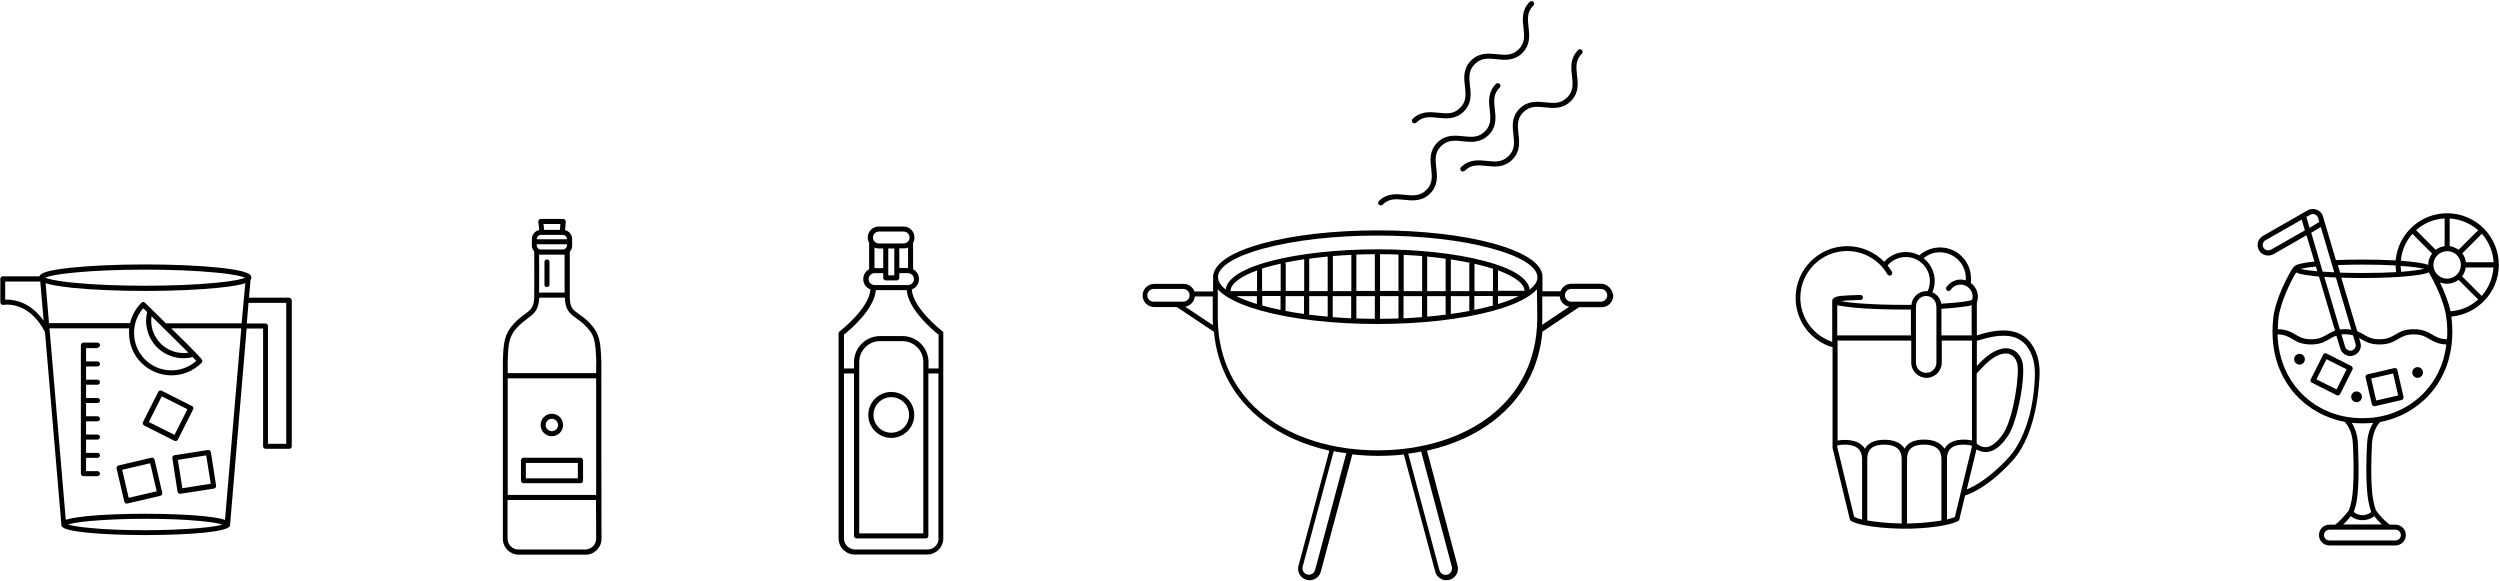 <svg width="1490" height="346" viewBox="0 0 1490 346" fill="none" xmlns="http://www.w3.org/2000/svg">
<path d="M954.1 169.1H936.5C933.6 169.1 931 171 930.1 173.6H919.3C919.3 171.7 919.3 169.7 919.3 167.7V165.5C919.3 165.4 919.3 165.2 919.3 165.1C919.3 165 919.3 164.8 919.3 164.7V164.1C919.3 163.9 919.2 163.7 919.2 163.5C918.5 160 915.8 156.7 911.1 153.7C906.1 150.5 899 147.6 890 145.1C871.6 140.1 847.2 137.3 821.2 137.3C795.2 137.3 770.8 140.1 752.4 145.1C743.4 147.6 736.3 150.4 731.3 153.7C726.6 156.8 723.8 160.1 723.2 163.5C723.1 163.7 723 163.9 723 164.2C723 164.3 723 164.6 723 164.9C723 165 723 165.1 723 165.3C723 165.4 723 165.5 723 165.7C723 167.4 723 170.4 723 173.7H711.9C710.9 171.1 708.4 169.2 705.5 169.2H687.9C684.1 169.2 681 172.3 681 176.1C681 179.9 684.1 183 687.9 183H701.4L723.1 197.5C723.2 197.6 723.4 197.6 723.5 197.7C725.5 219.2 735.4 237.4 752.5 250.6C763.4 259.1 777 265.2 792.3 268.6L773.9 337.2C772.9 340.9 775.1 344.6 778.8 345.6C779.4 345.8 780 345.8 780.6 345.8C783.6 345.8 786.4 343.8 787.2 340.7L806 270.8C811.1 271.4 816.2 271.7 821.5 271.7C826.7 271.7 831.8 271.4 836.7 270.9L855.4 340.7C856.2 343.8 859 345.8 862 345.8C862.6 345.8 863.2 345.7 863.8 345.6C867.5 344.6 869.7 340.9 868.7 337.2L850.5 268.6C865.8 265.2 879.5 259.1 890.4 250.6C907.5 237.4 917.4 219.1 919.3 197.6H919.4L941.1 183.1H954.6C958.4 183.1 961.5 180 961.5 176.2C961 172.2 957.9 169.1 954.1 169.1ZM687.6 179.8C685.5 179.8 683.8 178.1 683.8 176C683.8 173.9 685.5 172.2 687.6 172.2H705.2C707.3 172.2 709 173.9 709 176C709 178.1 707.3 179.8 705.2 179.8H687.6ZM706.4 182.8C709.4 182.3 711.8 179.8 712.1 176.7H722.8C722.8 183.4 722.8 190.4 722.8 190.6C722.8 191.7 722.9 192.8 722.9 193.8L706.4 182.8ZM725.9 164.9C726.2 158.8 736.1 152.7 753.1 148.1C771.2 143.2 795.4 140.4 821.1 140.4C846.8 140.4 870.9 143.1 889.1 148.1C906.1 152.7 915.9 158.8 916.3 164.9V165.6C916.2 168 914.6 170.3 911.7 172.6C911.1 167.7 905.7 161 884.5 155.5C867.5 151 845 148.6 821.1 148.6C797.2 148.6 774.6 151.1 757.7 155.5C736.6 161 731.1 167.7 730.5 172.6C727.7 170.3 726.1 168 726 165.6C725.9 165.3 725.9 165.1 725.9 164.9ZM892.8 173.4V161.1C902.8 164.8 908.6 169.1 908.6 173.3H892.8V173.4ZM905.1 176.5C901.7 178.2 897.6 179.8 892.8 181.2V176.5H905.1ZM889.8 182.1C889.5 182.2 889.2 182.3 888.9 182.3C885.7 183.2 882.3 184 878.7 184.7V176.4H889.7V181.6C889.8 181.8 889.8 182 889.8 182.1ZM889.8 160.8V173.5H878.8V157.4C878.8 157.3 878.8 157.3 878.8 157.2C880.5 157.6 882.1 158 883.7 158.4C885.9 159 888 159.6 890 160.2C889.8 160.4 889.8 160.6 889.8 160.8ZM875.8 185.3C872.2 186 868.5 186.6 864.7 187.1C864.7 187 864.7 186.9 864.7 186.8V176.5H875.7V185C875.7 185.1 875.7 185.2 875.8 185.3ZM875.7 157.4V173.5H864.7V154.6C868.6 155.2 872.4 155.9 876 156.6C875.8 156.8 875.7 157.1 875.7 157.4ZM850.6 152.9C854.4 153.3 858.1 153.7 861.6 154.2V173.5H850.6V153.1C850.6 153 850.6 152.9 850.6 152.9ZM850.6 188.7V176.5H861.6V186.8C861.6 187.1 861.7 187.3 861.8 187.5C858.2 188 854.4 188.4 850.6 188.7ZM847.6 189C844 189.3 840.3 189.5 836.5 189.7C836.5 189.7 836.5 189.7 836.5 189.6V176.5H847.5V188.7C847.6 188.8 847.6 188.9 847.6 189ZM847.6 153.1V173.5H836.6V151.9C840.4 152.1 844.1 152.3 847.7 152.6C847.6 152.7 847.6 152.9 847.6 153.1ZM822.5 151.5C826.2 151.5 829.9 151.6 833.5 151.7V173.4H822.5V151.6C822.5 151.6 822.5 151.6 822.5 151.5ZM822.5 189.6V176.5H833.5V189.6C833.5 189.7 833.5 189.7 833.5 189.8C829.8 189.9 826.1 190 822.4 190C822.5 189.8 822.5 189.7 822.5 189.6ZM819.4 176.5V189.6C819.4 189.7 819.4 189.9 819.5 190C815.8 190 812.1 189.9 808.4 189.8C808.4 189.7 808.4 189.7 808.4 189.6V176.5H819.4V176.5ZM808.4 173.4V151.7C812 151.6 815.7 151.5 819.4 151.5V151.6V173.4H808.4V173.4ZM794.3 152.6C797.9 152.3 801.6 152.1 805.4 151.9V173.5H794.4V153.1C794.3 152.9 794.3 152.7 794.3 152.6ZM794.3 188.7V176.5H805.3V189.6C805.3 189.6 805.3 189.6 805.3 189.7C801.6 189.5 797.9 189.3 794.2 189C794.3 188.9 794.3 188.8 794.3 188.7ZM791.3 188.7C787.5 188.4 783.7 188 780.1 187.5C780.2 187.3 780.3 187 780.3 186.8V176.5H791.3V188.7ZM791.3 153.1V173.5H780.3V154.2C783.9 153.7 787.6 153.3 791.3 152.9C791.3 152.9 791.3 153 791.3 153.1ZM766 156.5C769.6 155.8 773.3 155.1 777.3 154.5V173.4H766.3V157.3C766.2 157.1 766.1 156.8 766 156.5ZM766.2 185V176.5H777.2V186.8C777.2 186.9 777.2 187 777.2 187.1C773.4 186.6 769.7 186 766.1 185.3C766.2 185.2 766.2 185.1 766.2 185ZM752.2 173.4V160.7C752.2 160.5 752.2 160.3 752.1 160.1C754.1 159.5 756.1 158.8 758.4 158.3C760 157.9 761.6 157.5 763.3 157.1C763.3 157.2 763.3 157.2 763.3 157.3V173.4H752.2ZM763.2 176.5V184.7C759.7 184 756.3 183.2 753.1 182.3C752.8 182.2 752.5 182.1 752.2 182C752.2 181.9 752.3 181.8 752.3 181.6V176.4H763.2V176.5ZM734.1 173.4C733.8 173.4 733.6 173.5 733.4 173.6C733.4 173.5 733.4 173.5 733.4 173.4C733.4 169.2 739.2 164.8 749.2 161.2V173.5H734.1V173.4ZM749.1 176.5V181.2C744.3 179.7 740.3 178.2 736.9 176.5H749.1ZM783.8 339.7C783.5 340.7 782.9 341.5 782 342C781.1 342.5 780.1 342.7 779.1 342.4C778.1 342.1 777.3 341.5 776.8 340.6C776.3 339.7 776.1 338.7 776.4 337.7L794.9 268.9C797.4 269.4 799.9 269.8 802.4 270.1L783.8 339.7ZM865.3 337.8C865.6 338.8 865.4 339.8 864.9 340.7C864.4 341.6 863.6 342.2 862.6 342.5C861.6 342.8 860.6 342.6 859.7 342.1C858.8 341.6 858.2 340.8 857.9 339.8L839.3 270.4C841.9 270.1 844.5 269.6 847 269.1L865.3 337.8ZM916.2 190.5C915.9 214.1 906.2 234 888.1 248C871.1 261.1 847.3 268.4 821 268.4C794.8 268.4 771 261.1 754 248C735.9 234 726.2 214.1 725.8 190.5C725.8 190.2 725.8 180 725.8 172.4C727.1 173.9 728.9 175.3 731 176.7C736 179.9 743.1 182.8 752.1 185.3C770.5 190.3 794.9 193.1 820.9 193.1C846.9 193.1 871.3 190.3 889.7 185.3C898.7 182.8 905.8 180 910.8 176.7C913 175.3 914.7 173.9 916 172.4C916.2 179.9 916.2 190.2 916.2 190.5ZM919.1 193.6C919.1 192.6 919.2 191.6 919.2 190.6C919.2 190.4 919.2 184.5 919.2 176.7H929.6C929.9 179.8 932.3 182.3 935.3 182.8L919.1 193.6ZM954.1 179.8H936.5C934.4 179.8 932.7 178.1 932.7 176C932.7 173.9 934.4 172.2 936.5 172.2H954.1C956.2 172.2 957.9 173.9 957.9 176C957.9 178.1 956.2 179.8 954.1 179.8Z" fill="black"/>
<path d="M822.9 122.4C823.3 122.4 823.7 122.3 824 122C827.9 118.1 832.1 118.6 836.9 119.1C841.8 119.6 847.4 120.2 852.3 115.4C857.2 110.5 856.6 104.9 856 100C855.5 95.1 855 90.9 858.9 87.1C862.8 83.2 867 83.7 871.8 84.2C876.7 84.7 882.3 85.3 887.2 80.5C892.1 75.6 891.5 70 890.9 65.1C890.4 60.2 889.9 56 893.8 52.2C894.4 51.6 894.4 50.6 893.8 50C893.2 49.4 892.2 49.4 891.6 50C886.7 54.9 887.3 60.5 887.9 65.4C888.4 70.3 888.9 74.5 885 78.3C881.1 82.2 876.9 81.7 872.1 81.2C867.2 80.7 861.6 80.1 856.7 84.9C851.8 89.8 852.4 95.4 853 100.3C853.5 105.2 854 109.4 850.1 113.2C846.2 117.1 842 116.6 837.2 116.1C832.3 115.6 826.7 115 821.8 119.8C821.2 120.4 821.2 121.4 821.8 122C822.1 122.2 822.5 122.4 822.9 122.4Z" fill="black"/>
<path d="M902 80.101C902.5 85.001 903 89.201 899.1 93.001C895.2 96.9 891 96.4 886.2 95.9C881.3 95.4 875.7 94.801 870.8 99.601C870.2 100.201 870.2 101.201 870.8 101.801C871.1 102.101 871.5 102.2 871.9 102.2C872.3 102.2 872.7 102.101 873 101.801C876.9 97.901 881.1 98.4 885.9 98.9C890.8 99.4 896.4 100 901.3 95.201C906.2 90.3 905.6 84.701 905 79.801C904.5 74.901 904 70.7 907.9 66.9C911.8 63 916 63.501 920.8 64.001C925.7 64.501 931.3 65.101 936.2 60.301C941.1 55.401 940.5 49.8 939.9 44.9C939.4 40 938.9 35.8 942.8 32.001C943.4 31.401 943.4 30.401 942.8 29.801C942.2 29.201 941.2 29.201 940.6 29.801C935.7 34.701 936.3 40.3 936.9 45.2C937.4 50.1 937.9 54.301 934 58.101C930.1 62.001 925.9 61.501 921.1 61.001C916.2 60.501 910.6 59.901 905.7 64.701C900.8 69.6 901.4 75.201 902 80.101Z" fill="black"/>
<path d="M843 73.5C843.4 73.5 843.8 73.4 844.1 73.1C848 69.2 852.2 69.7 857 70.2C861.9 70.7 867.5 71.3 872.4 66.5C877.3 61.6 876.7 56 876.1 51.1C875.6 46.2 875.1 42 879 38.2C882.9 34.3 887.1 34.8 891.9 35.3C896.8 35.8 902.4 36.4 907.3 31.6C912.2 26.7 911.6 21.1 911 16.2C910.5 11.3 910 7.1 913.9 3.3C914.5 2.7 914.5 1.7 913.9 1.1C913.3 0.5 912.3 0.5 911.7 1.1C906.8 6 907.4 11.6 908 16.5C908.5 21.4 909 25.6 905.1 29.4C901.2 33.3 897 32.8 892.2 32.3C887.3 31.8 881.7 31.2 876.8 36C871.9 40.9 872.5 46.5 873.1 51.4C873.6 56.3 874.1 60.5 870.2 64.3C866.3 68.2 862.1 67.7 857.3 67.2C852.4 66.7 846.8 66.1 841.9 70.9C841.3 71.5 841.3 72.5 841.9 73.1C842.3 73.3 842.6 73.5 843 73.5Z" fill="black"/>
<path d="M172.2 177.4H148.4L149.3 166.9C149.7 166.4 149.8 165.9 149.8 165.5C149.8 163.6 148.3 161.4 130.4 159.5C118.7 158.3 103.2 157.6 86.6 157.6C70.1 157.6 54.5 158.3 42.8 159.5C27.2 161.1 24 163 23.5 164.7H1.7C0.9 164.7 0.2 165.4 0.2 166.2V180.2C0.2 180.7 0.4 181.1 0.8 181.4C1.2 181.7 1.6 181.8 2.1 181.7C2.2 181.7 16.8 178.9 26.6 197.5C26.6 197.6 26.7 197.7 26.8 197.7L36.6 313C36.6 313.6 37 314 37.5 314.3C38.4 315.1 40 315.5 41.6 315.9C44.1 316.5 47.7 317 52.2 317.5C61.5 318.4 73.7 318.9 86.8 318.9C99.9 318.9 112.2 318.4 121.4 317.5C125.9 317 129.5 316.5 132 315.9C133.6 315.5 135.1 315.1 136 314.4C136.6 314.2 137.1 313.7 137.1 313.1L147 195.8C147 195.8 147 195.8 147.1 195.8H156.8V266C156.8 266.8 157.5 267.5 158.3 267.5H172.4C173.2 267.5 173.9 266.8 173.9 266V179C173.7 178.1 173 177.4 172.2 177.4ZM11.2 179.7C7.8 178.6 4.9 178.5 3.1 178.6V167.8H24L26 191.1C21 184.1 15.4 181 11.2 179.7ZM119 314.7C110.1 315.5 98.5 316 86.5 316C74.4 316 62.9 315.6 54 314.7C45.9 314 42.2 313.1 40.5 312.6C42.2 312.1 45.9 311.2 54 310.5C62.9 309.7 74.5 309.2 86.5 309.2C98.5 309.2 110.1 309.6 119 310.5C127.1 311.2 130.8 312.1 132.5 312.6C130.9 313.2 127.1 314 119 314.7ZM134.1 309.9C133.4 309.6 132.6 309.4 131.8 309.2C129.3 308.6 125.7 308.1 121.2 307.6C111.9 306.7 99.7 306.2 86.6 306.2C73.5 306.2 61.2 306.7 52 307.6C47.5 308.1 43.9 308.6 41.4 309.2C40.6 309.4 39.9 309.6 39.2 309.8L29.5 195.7H77C76.9 196.6 76.9 197.5 76.9 198.4C76.9 205.2 79.5 211.6 84.3 216.3C89.2 221.2 95.7 223.7 102.2 223.7C108.7 223.7 115.2 221.2 120.1 216.3C120.4 216 120.6 215.6 120.6 215.2C120.6 214.4 120.6 214.2 112 205.5C107.9 201.4 103.8 197.4 103.8 197.4L102.1 195.7H143.8L134.1 309.9ZM93.6 207C97.8 211.2 103.5 213.5 109.4 213.5C111.2 213.5 113 213.3 114.8 212.8C115.7 213.7 116.5 214.5 117 215.1C108.2 222.9 94.8 222.6 86.4 214.2C82.2 210 79.9 204.4 79.9 198.4C79.9 192.9 81.8 187.8 85.4 183.7L87.7 186C85.9 193.5 88.1 201.5 93.6 207ZM90.3 188.5L101.6 199.6C104.7 202.7 108.9 206.9 112.3 210.2C106.3 211.1 100.1 209.1 95.8 204.8C91.5 200.5 89.5 194.5 90.3 188.5ZM144 192.7H98.9L86.4 180.4C85.8 179.8 84.8 179.8 84.3 180.4C80.9 183.8 78.6 188 77.5 192.6H29.2L27.2 168.8C30 169.7 34.7 170.6 42.8 171.5C54.5 172.7 70 173.4 86.6 173.4C103.1 173.4 118.7 172.7 130.4 171.5C138.6 170.7 143.4 169.7 146.2 168.8L144 192.7ZM128.1 168.6C116.7 169.7 102 170.3 86.5 170.3C71.1 170.3 56.3 169.7 44.9 168.6C32.7 167.5 28.4 166.1 26.9 165.5C28.4 164.8 32.7 163.5 44.9 162.4C56.3 161.3 71 160.7 86.5 160.7C101.9 160.7 116.7 161.3 128.1 162.4C140.3 163.5 144.6 164.9 146.1 165.5C144.6 166.2 140.2 167.5 128.1 168.6ZM170.7 264.5H159.7V194.3C159.7 193.5 159 192.8 158.2 192.8H147.1L148.1 180.5H170.6V264.5H170.7Z" fill="black"/>
<path d="M58.1 207.2C58.9 207.2 59.6 206.5 59.6 205.7C59.6 204.9 58.9 204.2 58.1 204.2H49.7C48.9 204.2 48.2 204.9 48.2 205.7V282.3C48.2 283.1 48.9 283.8 49.7 283.8H58.1C58.9 283.8 59.6 283.1 59.6 282.3C59.6 281.5 58.9 280.8 58.1 280.8H51.3V272.9H58.1C58.9 272.9 59.6 272.2 59.6 271.4C59.6 270.6 58.9 269.9 58.1 269.9H51.3V262H58.1C58.9 262 59.6 261.3 59.6 260.5C59.6 259.7 58.9 259 58.1 259H51.3V251.1H58.1C58.9 251.1 59.6 250.4 59.6 249.6C59.6 248.8 58.9 248.1 58.1 248.1H51.3V240.2H58.1C58.9 240.2 59.6 239.5 59.6 238.7C59.6 237.9 58.9 237.2 58.1 237.2H51.3V229.3H58.1C58.9 229.3 59.6 228.6 59.6 227.8C59.6 227 58.9 226.3 58.1 226.3H51.3V218.4H58.1C58.9 218.4 59.6 217.7 59.6 216.9C59.6 216.1 58.9 215.4 58.1 215.4H51.3V207.5H58.1V207.2Z" fill="black"/>
<path d="M85.9 253.6L103.9 262.7C104.1 262.8 104.4 262.9 104.6 262.9C104.8 262.9 104.9 262.9 105.1 262.8C105.5 262.7 105.8 262.4 106 262L115.1 244C115.5 243.2 115.2 242.3 114.4 242L96.4 232.9C96 232.7 95.6 232.7 95.2 232.8C94.8 232.9 94.5 233.2 94.3 233.6L85.2 251.6C84.9 252.3 85.2 253.2 85.9 253.6ZM96.4 236.2L111.7 243.9L104 259.2L88.7 251.5L96.4 236.2Z" fill="black"/>
<path d="M102.7 273L105.8 293C105.9 293.4 106.1 293.8 106.4 294C106.7 294.2 107 294.3 107.3 294.3C107.4 294.3 107.5 294.3 107.5 294.3L127.5 291.2C128.3 291.1 128.9 290.3 128.8 289.5L125.7 269.5C125.6 269.1 125.4 268.7 125.1 268.5C124.8 268.3 124.4 268.2 124 268.2L104 271.3C103.2 271.4 102.6 272.2 102.7 273ZM122.9 271.4L125.6 288.3L108.7 291L106 274.1L122.9 271.4Z" fill="black"/>
<path d="M92.1 273.9C91.9 273.1 91.1 272.6 90.3 272.8L70.6 277.4C70.2 277.5 69.9 277.7 69.7 278.1C69.5 278.4 69.4 278.9 69.5 279.3L74.1 299C74.2 299.4 74.4 299.7 74.8 299.9C75 300.1 75.3 300.1 75.6 300.1C75.7 300.1 75.8 300.1 75.9 300.1L95.6 295.5C96.4 295.3 96.9 294.5 96.7 293.7L92.1 273.9ZM76.7 296.7L72.8 280L89.5 276.1L93.4 292.8L76.7 296.7Z" fill="black"/>
<path d="M1201.3 198C1193.1 195.4 1183.3 198.3 1179.2 199.6C1178.8 199.7 1178.5 199.8 1178.2 199.9V180.2C1178.2 180.2 1178.2 180.1 1178.3 180.1C1178.6 179.1 1178.8 178 1178.8 176.9C1178.8 173.5 1177.1 170.4 1174.5 168.6C1174.5 168.5 1174.6 168.4 1174.6 168.3C1174.7 167.8 1174.7 167.3 1174.7 166.8C1174.9 161.9 1173.2 157.1 1169.9 153.5C1166.6 149.8 1162 147.7 1157.1 147.5C1152.2 147.3 1147.5 149 1143.9 152.2C1141.5 150.9 1138.8 150.2 1135.9 150.2C1130.9 150.2 1126.3 152.3 1123 156C1117.3 150.2 1109.3 146.7 1101 146.7C1084 146.7 1070.2 160.5 1070.2 177.5C1070.2 190.2 1077.8 201.4 1089.6 206.1C1089.6 206.1 1090.9 206.6 1092.2 206.9V266.6C1092.2 266.7 1092.2 266.8 1092.2 267L1102.5 309.5C1102.6 309.9 1102.8 310.2 1103.1 310.4C1105.5 312 1114.5 314.7 1133.3 315.1H1138.2C1156.2 314.6 1164.9 311.9 1167.2 310.4C1167.5 310.2 1167.8 309.9 1167.8 309.5L1171.2 295.3C1171.9 295.1 1174.8 294.2 1179.4 291.5C1184 288.8 1191.3 283.6 1199.5 274.5C1214.7 257.7 1215.5 226.3 1215.6 222.8C1215.9 210.5 1210.2 200.7 1201.3 198ZM1178.2 222.5C1178.6 222.1 1179.1 221.6 1179.5 221.1C1182.6 217.8 1187.2 212.7 1192.6 211.1C1194.9 210.4 1196.9 210.5 1198.5 211.4C1200.2 212.3 1201.5 214 1202.2 216.4C1204 222.5 1199.9 249.6 1194 258.3C1190.6 263.4 1187.1 266.2 1183.8 266.5C1181.2 266.7 1179.2 265.3 1178.1 264.3V222.5H1178.2ZM1156.9 150.4C1161 150.6 1164.8 152.4 1167.6 155.4C1170.4 158.5 1171.8 162.4 1171.6 166.5C1171.6 166.7 1171.6 166.9 1171.6 167.1C1170.6 166.8 1169.6 166.6 1168.6 166.6C1165.5 166.6 1162.7 168 1160.7 170.3C1160.5 170.6 1160.3 170.9 1160.1 171.1C1159.6 171.8 1159.8 172.7 1160.5 173.2C1161.2 173.7 1162.1 173.5 1162.6 172.8C1162.7 172.6 1162.9 172.4 1163 172.2C1164.4 170.5 1166.4 169.6 1168.5 169.6C1172.4 169.6 1175.7 172.8 1175.7 176.8C1175.7 177.3 1175.6 177.8 1175.5 178.3C1175.4 178.4 1175.3 178.5 1175.3 178.7C1174.2 179.3 1169.2 180.3 1157 181C1156.5 177.9 1154.5 175.4 1151.7 174.2C1152.6 172.1 1153.1 169.8 1153.1 167.5C1153.1 162 1150.5 157.1 1146.5 153.9C1149.4 151.4 1153 150.2 1156.9 150.4ZM1175.1 181.9V199.9H1157.1V184C1162.9 183.7 1167.7 183.2 1171.1 182.7C1172.8 182.5 1174.1 182.2 1175.1 181.9ZM1154.1 182.9V216.1C1154.1 219.5 1151.4 222.2 1148 222.2C1144.6 222.2 1141.9 219.5 1141.9 216.1V182.9C1142 182.7 1142 182.6 1142 182.4C1142 179.1 1144.7 176.4 1148 176.4C1151.3 176.4 1154 179.1 1154 182.4C1154 182.6 1154.1 182.7 1154.1 182.9ZM1092 179.3C1092 179.4 1092 179.4 1092 179.5V179.6V203.7C1091.3 203.5 1090.7 203.3 1090.5 203.2C1079.9 198.9 1073 188.8 1073 177.4C1073 162.1 1085.5 149.6 1100.8 149.6C1110.7 149.6 1119.9 154.9 1124.9 163.5C1125.3 164.2 1126.3 164.5 1127 164.1C1127.7 163.7 1128 162.7 1127.6 162C1126.8 160.6 1125.9 159.4 1125 158.2C1127.7 155 1131.6 153.2 1135.9 153.2C1143.8 153.2 1150.2 159.6 1150.2 167.5C1150.2 169.6 1149.8 171.6 1148.9 173.5C1148.7 173.5 1148.4 173.5 1148.2 173.5C1143.5 173.5 1139.6 177.1 1139.2 181.7C1137.9 181.7 1136.6 181.7 1135.3 181.7C1116.2 181.7 1102.8 180.6 1097.4 179.5C1098 179.4 1098.7 179.3 1099.5 179.2C1099.9 179.2 1105.3 178.8 1108.8 178.8C1109.6 178.8 1110.3 178.1 1110.3 177.3C1110.3 176.5 1109.6 175.8 1108.8 175.8C1105.3 175.8 1099.7 176.2 1099.2 176.2C1095.7 176.3 1092 177.1 1092 179.3ZM1138.9 184.5V199.9H1095V181.9C1095.5 182 1096 182.1 1096.4 182.2C1098.6 182.6 1101.6 183 1105.5 183.4C1113.4 184.1 1123.9 184.5 1135 184.5C1136.4 184.5 1137.6 184.5 1138.9 184.5ZM1109.8 309.6C1107.5 309.1 1106 308.5 1105.1 308.1L1095 266.4V265.5C1096.2 265.2 1097.7 265 1099.3 265C1103.3 265 1106.2 266 1107.9 267.8C1109.1 269.2 1109.8 271.1 1109.8 273.6V309.6ZM1133.2 312C1124.2 311.8 1117.6 311 1112.9 310.2V274C1112.9 274 1112.9 273.7 1112.9 273.6C1112.9 269.9 1114 265 1122.9 265C1126.9 265 1129.8 266 1131.5 267.8C1132.7 269.2 1133.4 271.1 1133.4 273.6V311.3C1133.4 311.6 1133.5 311.8 1133.6 312H1133.2ZM1157.2 310.2C1152.7 311 1146.5 311.7 1138.1 312H1136.4C1136.5 311.8 1136.6 311.5 1136.6 311.3V274C1136.6 274 1136.6 273.7 1136.6 273.6C1136.6 269.9 1137.7 265 1146.6 265C1150.6 265 1153.5 266 1155.2 267.8C1156.4 269.2 1157.1 271.1 1157.1 273.6V310.2H1157.2ZM1157.6 265.8C1155.3 263.3 1151.6 262 1146.7 262C1141 262 1137 263.8 1135.1 267.4C1134.8 266.8 1134.4 266.3 1134 265.9C1131.7 263.4 1128 262.1 1123.1 262.1C1117.4 262.1 1113.4 263.9 1111.5 267.5C1111.2 266.9 1110.8 266.4 1110.4 266C1108.1 263.5 1104.4 262.2 1099.5 262.2C1098 262.2 1096.5 262.3 1095.2 262.6V203H1139.1V216.1C1139.1 221.1 1143.2 225.2 1148.2 225.2C1153.2 225.2 1157.3 221.1 1157.3 216.1V203H1175.3V262.5C1173.9 262.2 1172.3 262 1170.6 262C1164.9 262 1160.9 263.8 1159 267.4C1158.4 266.8 1158 266.3 1157.6 265.8ZM1165.1 308.1C1164.2 308.5 1162.6 309.1 1160.4 309.6V274C1160.4 274 1160.4 273.7 1160.4 273.6C1160.4 269.9 1161.5 265 1170.4 265C1172.2 265 1173.8 265.2 1175.2 265.6V266.4L1165.1 308.1ZM1197.4 272.4C1185.6 285.4 1176 290.2 1172.2 291.7L1178 267.8C1179.4 268.7 1181.2 269.4 1183.4 269.4C1183.7 269.4 1184 269.4 1184.3 269.4C1188.6 269 1192.7 265.8 1196.7 259.9C1202.8 250.8 1207.5 223 1205.3 215.5C1204.4 212.4 1202.6 210 1200.1 208.7C1197.7 207.4 1194.9 207.2 1191.8 208.2C1186.1 209.9 1181.5 214.6 1178.2 218.1V203.1C1178.2 203.1 1178.2 203.1 1178.3 203.1C1178.7 203 1179.3 202.8 1180.1 202.6C1184 201.4 1193.1 198.7 1200.5 201C1208.1 203.4 1212.9 211.9 1212.8 222.8C1212.8 226.4 1212.4 236.1 1209.7 247.1C1206.8 257.9 1202.7 266.5 1197.4 272.4Z" fill="black"/>
<path d="M561.8 197.5C561.6 197.4 544.3 184 543.4 172.6V172.5C545.9 171.6 547.7 169.2 547.7 166.4V166.3C547.7 163.8 546.3 161.6 544.2 160.5V145.3C544.2 145.2 544.2 145 544.1 144.9C544.7 143.9 545 142.8 545 141.6V141.5C545 137.9 542.1 135 538.5 135H523.7C520.1 135 517.2 137.9 517.2 141.5V141.6C517.2 142.8 517.5 144 518.1 144.9C518.1 145 518 145.2 518 145.3V160.5C515.9 161.6 514.5 163.8 514.5 166.3V166.4C514.5 169.2 516.3 171.6 518.8 172.5V172.6C517.9 184 500.6 197.4 500.4 197.5C500 197.8 499.8 198.2 499.8 198.7V320.9C499.8 326.2 504.1 330.5 509.4 330.5H552.6C557.9 330.5 562.2 326.2 562.2 320.9V198.7C562.4 198.3 562.2 197.8 561.8 197.5ZM520.3 141.5C520.3 139.6 521.9 138 523.8 138H538.6C540.5 138 542.1 139.6 542.1 141.5V141.6C542.1 143.5 540.5 145.1 538.6 145.1H523.8C521.9 145.1 520.3 143.5 520.3 141.6V141.5ZM541.2 147.5V159.7H536V148H538.6C539.6 148.1 540.4 147.9 541.2 147.5ZM533 148.1V164.1H529.4V148.1H533ZM526.4 148.1V159.8H521.2V147.6C522 147.9 522.9 148.1 523.8 148.1H526.4ZM517.7 166.4V166.3C517.7 164.4 519.3 162.8 521.2 162.8H526.4V165.6C526.4 166.4 527.1 167.1 527.9 167.1H534.5C535.3 167.1 536 166.4 536 165.6V162.8H541.2C543.1 162.8 544.7 164.4 544.7 166.3V166.4C544.7 168.3 543.1 169.9 541.2 169.9H521.2C519.3 169.8 517.7 168.3 517.7 166.4ZM559.4 320.9C559.4 324.5 556.5 327.5 552.8 327.5H509.6C506 327.5 503 324.5 503 320.9V222.6H509V319.4C509 320.2 509.7 320.9 510.5 320.9H551.8C552.6 320.9 553.3 320.2 553.3 319.4V222.6H559.3V320.9H559.4ZM512.1 317.9V215.7C512.1 208.9 517.7 203.3 524.5 203.3H537.9C544.7 203.3 550.3 208.9 550.3 215.7V317.9H512.1ZM559.4 219.6H553.4V215.8C553.4 207.3 546.5 200.3 537.9 200.3H524.5C516 200.3 509 207.2 509 215.8V219.6H503V199.5C506.2 196.9 521.1 184.5 522 172.9H540.4C541.3 184.5 556.1 196.9 559.4 199.5V219.6Z" fill="black"/>
<path d="M531.2 233.6C523.7 233.6 517.5 239.7 517.5 247.3C517.5 254.8 523.6 261 531.2 261C538.7 261 544.9 254.9 544.9 247.3C544.9 239.8 538.8 233.6 531.2 233.6ZM531.2 257.9C525.3 257.9 520.6 253.1 520.6 247.3C520.6 241.4 525.4 236.7 531.2 236.7C537.1 236.7 541.8 241.5 541.8 247.3C541.8 253.2 537.1 257.9 531.2 257.9Z" fill="black"/>
<path d="M1401.3 218.1L1386.6 210.7C1385.8 210.3 1384.9 210.6 1384.6 211.4L1377.2 226.1C1376.8 226.9 1377.1 227.8 1377.9 228.1L1392.6 235.5C1392.8 235.6 1393.1 235.7 1393.3 235.7C1393.9 235.7 1394.4 235.4 1394.7 234.9L1402.1 220.2C1402.4 219.4 1402.1 218.5 1401.3 218.1ZM1392.6 232.1L1380.6 226.1L1386.6 214.1L1398.6 220.1L1392.6 232.1Z" fill="black"/>
<path d="M1428.8 220.5C1428.6 219.7 1427.8 219.2 1427 219.4L1411 223.1C1410.2 223.3 1409.7 224.1 1409.9 224.9L1413.6 240.9C1413.8 241.6 1414.4 242.1 1415.1 242.1C1415.2 242.1 1415.3 242.1 1415.4 242.1L1431.4 238.4C1431.8 238.3 1432.1 238.1 1432.3 237.7C1432.5 237.4 1432.6 236.9 1432.5 236.5L1428.8 220.5ZM1416.2 238.7L1413.2 225.6L1426.3 222.6L1429.3 235.7L1416.2 238.7Z" fill="black"/>
<path d="M1440.9 225.2C1442.67 225.2 1444.1 223.768 1444.1 222C1444.1 220.233 1442.67 218.8 1440.9 218.8C1439.13 218.8 1437.7 220.233 1437.7 222C1437.7 223.768 1439.13 225.2 1440.9 225.2Z" fill="black"/>
<path d="M1404.5 239.7C1406.27 239.7 1407.7 238.268 1407.7 236.5C1407.7 234.733 1406.27 233.3 1404.5 233.3C1402.73 233.3 1401.3 234.733 1401.3 236.5C1401.3 238.268 1402.73 239.7 1404.5 239.7Z" fill="black"/>
<path d="M1370.5 217.301C1372.27 217.301 1373.7 215.868 1373.7 214.101C1373.7 212.333 1372.27 210.9 1370.5 210.9C1368.73 210.9 1367.3 212.333 1367.3 214.101C1367.3 215.868 1368.73 217.301 1370.5 217.301Z" fill="black"/>
<path d="M1489.3 157.9C1489.3 140.9 1475.5 127.1 1458.5 127.1C1442.4 127.1 1429.2 139.5 1427.8 155.2C1421.8 154.9 1415.1 154.7 1408 154.7C1402.5 154.7 1397.2 154.8 1392.2 155L1384.5 129C1384 127.1 1382.6 125.7 1380.8 125C1379 124.3 1377 124.4 1375.3 125.4L1348.7 140.6C1345.7 142.3 1344.6 146.2 1346.4 149.2C1347.2 150.7 1348.6 151.7 1350.2 152.1C1351.8 152.5 1353.5 152.3 1355 151.5L1374.7 140.2L1379.4 155.9C1376.1 156.2 1373.4 156.6 1371.4 157.1C1369.5 157.5 1367.8 158.1 1367.1 159.1C1366.9 159.2 1366.8 159.4 1366.6 159.6C1363.4 164.4 1356.1 178.6 1354.9 189.2C1352.3 212 1360.5 226.6 1367.9 234.9C1375.6 243.5 1386 249.3 1397.4 251.4C1398.2 252.2 1401.9 256.3 1402.3 264.3C1402.6 269.6 1403.2 283.8 1402.1 294.4C1401.7 298.5 1401 300.9 1400 304C1400 304 1397.1 308.4 1391.8 312.7H1388.3C1384.9 312.7 1382.1 315.5 1382.1 318.9C1382.1 322.3 1384.9 325.1 1388.3 325.1H1427.7C1431.1 325.1 1433.9 322.3 1433.9 318.9C1433.9 315.5 1431.1 312.7 1427.7 312.7H1424.2C1418.9 308.5 1416 304.1 1416 304C1415 301 1414.4 298.6 1413.9 294.5C1412.9 285.1 1413.3 273 1413.7 264.4C1414 259.8 1415.3 256.5 1416.4 254.5C1417.3 252.8 1418.3 251.8 1418.6 251.5C1430 249.4 1440.4 243.6 1448.1 235C1455.5 226.8 1463.7 212.1 1461.1 189.3C1461.1 189.1 1461 188.9 1461 188.7C1476.9 187.2 1489.3 173.9 1489.3 157.9ZM1486.2 156.3H1469.7C1469.4 154.3 1468.7 152.5 1467.5 151L1479.2 139.3C1483.2 143.9 1485.8 149.8 1486.2 156.3ZM1460 130.2C1466.5 130.6 1472.4 133.2 1477 137.2L1465.3 148.9C1463.8 147.8 1462 147 1460 146.7V130.2ZM1466.7 157.9C1466.7 162.4 1463 166.1 1458.5 166.1C1454 166.1 1450.3 162.4 1450.3 157.9C1450.3 153.4 1454 149.7 1458.5 149.7C1463 149.6 1466.7 153.3 1466.7 157.9ZM1457 130.2V146.7C1455 147 1453.2 147.7 1451.7 148.9L1440 137.2C1444.5 133.1 1450.5 130.5 1457 130.2ZM1437.8 139.4L1449.5 151.1C1448.1 153 1447.2 155.3 1447.2 157.9C1446.5 157.6 1445.8 157.4 1445 157.2C1442.9 156.7 1440 156.3 1436.3 155.9C1434.6 155.7 1432.8 155.6 1430.9 155.4C1431.4 149.3 1433.9 143.7 1437.8 139.4ZM1444.8 160.2C1442.4 160.8 1437.7 161.5 1431.1 162C1430.9 160.8 1430.8 159.6 1430.8 158.5C1437.5 158.9 1442.3 159.6 1444.8 160.2ZM1408.1 157.7C1415.6 157.7 1422.2 157.9 1427.8 158.2C1427.8 159.5 1427.9 160.8 1428.1 162.2C1422.5 162.5 1415.8 162.7 1408.2 162.7C1403.3 162.7 1398.7 162.6 1394.7 162.5L1393.4 158C1397.9 157.8 1402.9 157.7 1408.1 157.7ZM1401.4 196.5C1400.3 196.3 1399.2 196.2 1397.8 196.2C1396.6 196.2 1395.6 196.3 1394.6 196.4L1385.3 165C1387.5 165.2 1389.8 165.3 1392.2 165.4L1401.4 196.5ZM1402.4 199.8L1403.9 204.9C1404.4 206.6 1403.4 208.4 1401.7 208.9C1401.4 209 1401.1 209 1400.8 209C1399.4 209 1398.1 208 1397.7 206.7L1395.5 199.3C1396.2 199.2 1396.9 199.2 1397.8 199.2C1399.7 199.3 1401.2 199.5 1402.4 199.8ZM1353.5 148.8C1352.8 149.2 1351.9 149.3 1351 149.1C1350.2 148.9 1349.5 148.3 1349 147.6C1348.1 146.1 1348.7 144.1 1350.2 143.2L1371.8 130.9L1373.7 137.3L1353.5 148.8ZM1374.6 129.3L1376.9 128C1377.8 127.5 1378.8 127.4 1379.7 127.8C1380.6 128.2 1381.3 128.9 1381.6 129.9L1382.3 132.3L1376.5 135.8L1374.6 129.3ZM1377.5 138.7L1383.2 135.3L1391.2 162.3C1388.7 162.2 1386.4 162 1384.3 161.9L1377.5 138.7ZM1380.3 158.9L1381.1 161.7C1376.6 161.3 1373.3 160.8 1371.3 160.3C1372.9 159.8 1375.6 159.3 1380.3 158.9ZM1358 189.5C1359.1 180.2 1365.2 167.8 1368.5 162.4C1369.2 162.8 1370.2 163 1371.1 163.3C1373.2 163.8 1376.1 164.2 1379.8 164.6C1380.5 164.7 1381.3 164.7 1382.1 164.8L1391.7 197.1C1389.8 197.7 1388.3 198.6 1386.9 199.4C1384.5 200.8 1382.2 202.2 1377.5 202.2C1372.8 202.2 1370.5 200.8 1368.1 199.4C1365.5 197.9 1362.8 196.3 1357.6 196.2C1357.6 194.1 1357.7 191.9 1358 189.5ZM1427.7 315.7C1429.5 315.7 1430.9 317.1 1430.9 318.9C1430.9 320.7 1429.5 322.1 1427.7 322.1H1388.3C1386.5 322.1 1385.1 320.7 1385.1 318.9C1385.1 317.1 1386.5 315.7 1388.3 315.7H1427.7ZM1415 307.6C1416 308.9 1417.6 310.7 1419.6 312.6H1396.5C1398.6 310.7 1400.1 308.9 1401.1 307.6C1402.4 308.9 1404.7 309.8 1407.2 310H1407.3H1408.8H1408.9C1411.4 309.8 1413.7 308.9 1415 307.6ZM1410.8 264.1C1410.3 272.7 1410 285.1 1411 294.7C1411.5 299.1 1412.1 301.7 1413.2 305C1413.2 305.4 1411.6 306.7 1408.8 307H1407.4C1404.5 306.7 1403 305.4 1402.9 305C1404 301.7 1404.7 299.1 1405.1 294.7C1406.2 283.9 1405.5 269.6 1405.3 264.1C1405 258.4 1403.2 254.4 1401.7 252C1403.5 252.2 1405.4 252.3 1407.2 252.3H1408.8C1410.7 252.3 1412.5 252.2 1414.4 252C1412.9 254.5 1411.1 258.5 1410.8 264.1ZM1445.9 232.8C1436.6 243.2 1423.1 249.2 1408.8 249.2H1407.2C1392.9 249.2 1379.4 243.2 1370.1 232.8C1364.3 226.3 1357.9 215.4 1357.4 199.3C1361.7 199.4 1364 200.7 1366.3 202.1C1369 203.7 1371.8 205.3 1377.3 205.3C1382.8 205.3 1385.6 203.7 1388.3 202.1C1389.6 201.3 1390.9 200.6 1392.5 200.1L1394.8 207.7C1395.6 210.3 1398.1 212.2 1400.8 212.2C1401.4 212.2 1402 212.1 1402.6 211.9C1405.9 210.9 1407.8 207.4 1406.8 204.1L1406 201.4C1406.4 201.6 1406.8 201.9 1407.2 202.1C1409.9 203.7 1412.7 205.3 1418.2 205.3C1423.7 205.3 1426.5 203.7 1429.2 202.1C1431.6 200.7 1433.9 199.3 1438.6 199.3C1443.3 199.3 1445.6 200.7 1448 202.1C1450.5 203.6 1453.1 205.1 1458 205.3C1456.5 218.2 1451 227.1 1445.9 232.8ZM1458.4 202.2C1454.1 202.1 1451.9 200.8 1449.6 199.4C1446.9 197.8 1444.1 196.2 1438.6 196.2C1433.1 196.2 1430.3 197.8 1427.6 199.4C1425.2 200.8 1422.9 202.2 1418.2 202.2C1413.5 202.2 1411.2 200.8 1408.8 199.4C1407.6 198.7 1406.4 198 1404.9 197.4L1395.4 165.5C1399.4 165.6 1403.7 165.7 1408 165.7C1418.7 165.7 1428.7 165.3 1436.2 164.5C1439.9 164.1 1442.8 163.7 1444.9 163.2C1445.8 163 1446.8 162.7 1447.5 162.3C1450.8 167.7 1457 180.1 1458 189.4C1458.7 194.1 1458.7 198.3 1458.4 202.2ZM1460.5 185.5C1459.2 179.7 1456.7 173.4 1454.2 168.3C1455.5 168.8 1457 169.1 1458.5 169.1C1461.1 169.1 1463.4 168.2 1465.3 166.8L1477 178.5C1472.6 182.5 1466.9 185.1 1460.5 185.5ZM1467.4 164.7C1468.5 163.2 1469.3 161.4 1469.6 159.4H1486.1C1485.7 165.9 1483.1 171.8 1479.1 176.4L1467.4 164.7Z" fill="black"/>
<path d="M326 171.1C326.8 171.1 327.5 170.4 327.5 169.6V156.1C327.5 155.3 326.8 154.6 326 154.6C325.2 154.6 324.5 155.3 324.5 156.1V169.6C324.4 170.5 325.1 171.1 326 171.1Z" fill="black"/>
<path d="M358.4 215.9C358.4 215.8 358.4 215.8 358.4 215.9C358 203.6 357.4 199.1 352 193.1C349.6 190.4 347.2 188.7 345.3 187.4C341.6 184.8 339.6 183.3 339.6 177.4V150C340.5 149 341 147.8 341 146.4V142.5C341 139.9 339.2 137.7 336.8 137.2L337.2 132.2C337.2 131.8 337.1 131.4 336.8 131C336.5 130.7 336.1 130.5 335.7 130.5H322.3C321.9 130.5 321.5 130.7 321.2 131C320.9 131.3 320.8 131.8 320.8 132.2L321.4 137.1C318.9 137.6 317 139.8 317 142.4V146.3C317 147.7 317.5 149 318.4 149.9C318.4 151.3 318.5 172.3 318.4 177.3C318.2 183.3 316.2 184.8 312.6 187.4C310.8 188.7 308.5 190.4 306.1 193.1C300.6 199.1 300 204.1 299.7 215.8V215.9C299.7 217.9 299.7 320 299.7 321.1C299.7 326.4 304 330.6 309.2 330.6H349C354.3 330.6 358.5 326.3 358.5 321.1C358.4 320 358.4 216.3 358.4 215.9ZM334 133.5L333.7 137H324.3L323.9 133.5H334ZM319.9 142.4C319.9 141.1 321 140 322.3 140H335.5C336.8 140 337.9 141.1 337.9 142.4V142.6H319.9V142.4ZM319.9 145.6H337.9V146.3C337.9 147.6 336.8 148.7 335.5 148.7H322.3C321 148.7 319.9 147.6 319.9 146.3V145.6ZM321.3 151.7C321.6 151.8 321.9 151.8 322.3 151.8H335.5C335.8 151.8 336.2 151.8 336.5 151.7V174.4H321.3C321.4 168 321.4 156.2 321.3 151.7ZM355.3 321C355.3 324.6 352.4 327.5 348.8 327.5H309C305.4 327.5 302.5 324.6 302.5 321C302.5 321 302.5 311.4 302.5 298H355.2C355.3 305.1 355.3 312.7 355.3 321ZM302.6 295C302.6 286.9 302.6 277.7 302.6 268.5C302.6 255.3 302.6 242.2 302.6 232.3C302.6 229.8 302.6 227.5 302.6 225.5H355.3C355.3 235.3 355.3 255.1 355.3 295H302.6ZM355.3 222.4H302.6C302.6 221.6 302.6 221 302.6 220.3C302.6 218.9 302.6 217.7 302.6 217C302.6 216.5 302.6 216.2 302.6 215.9C302.8 204.8 303.4 200.4 308.2 195.2C310.4 192.8 312.5 191.3 314.3 189.9C318.1 187.1 321.1 184.9 321.4 177.4H336.7C336.7 184.8 339.8 187 343.6 189.8C345.5 191.1 347.6 192.7 349.8 195.1C353.9 199.6 355 202.2 355.4 215.8C355.3 216.1 355.3 217.1 355.3 222.4Z" fill="black"/>
<path d="M346 272.8H312C311.2 272.8 310.5 273.5 310.5 274.3V286.5C310.5 287.3 311.2 288 312 288H346C346.8 288 347.5 287.3 347.5 286.5V274.3C347.5 273.5 346.8 272.8 346 272.8ZM344.4 285.1H313.4V275.9H344.4V285.1Z" fill="black"/>
<path d="M328.9 260C332.6 260 335.6 257 335.6 253.3C335.6 249.6 332.6 246.6 328.9 246.6C325.2 246.6 322.2 249.6 322.2 253.3C322.2 257 325.2 260 328.9 260ZM328.9 249.6C330.9 249.6 332.6 251.3 332.6 253.3C332.6 255.3 330.9 257 328.9 257C326.9 257 325.2 255.3 325.2 253.3C325.3 251.2 326.9 249.6 328.9 249.6Z" fill="black"/>
</svg>
